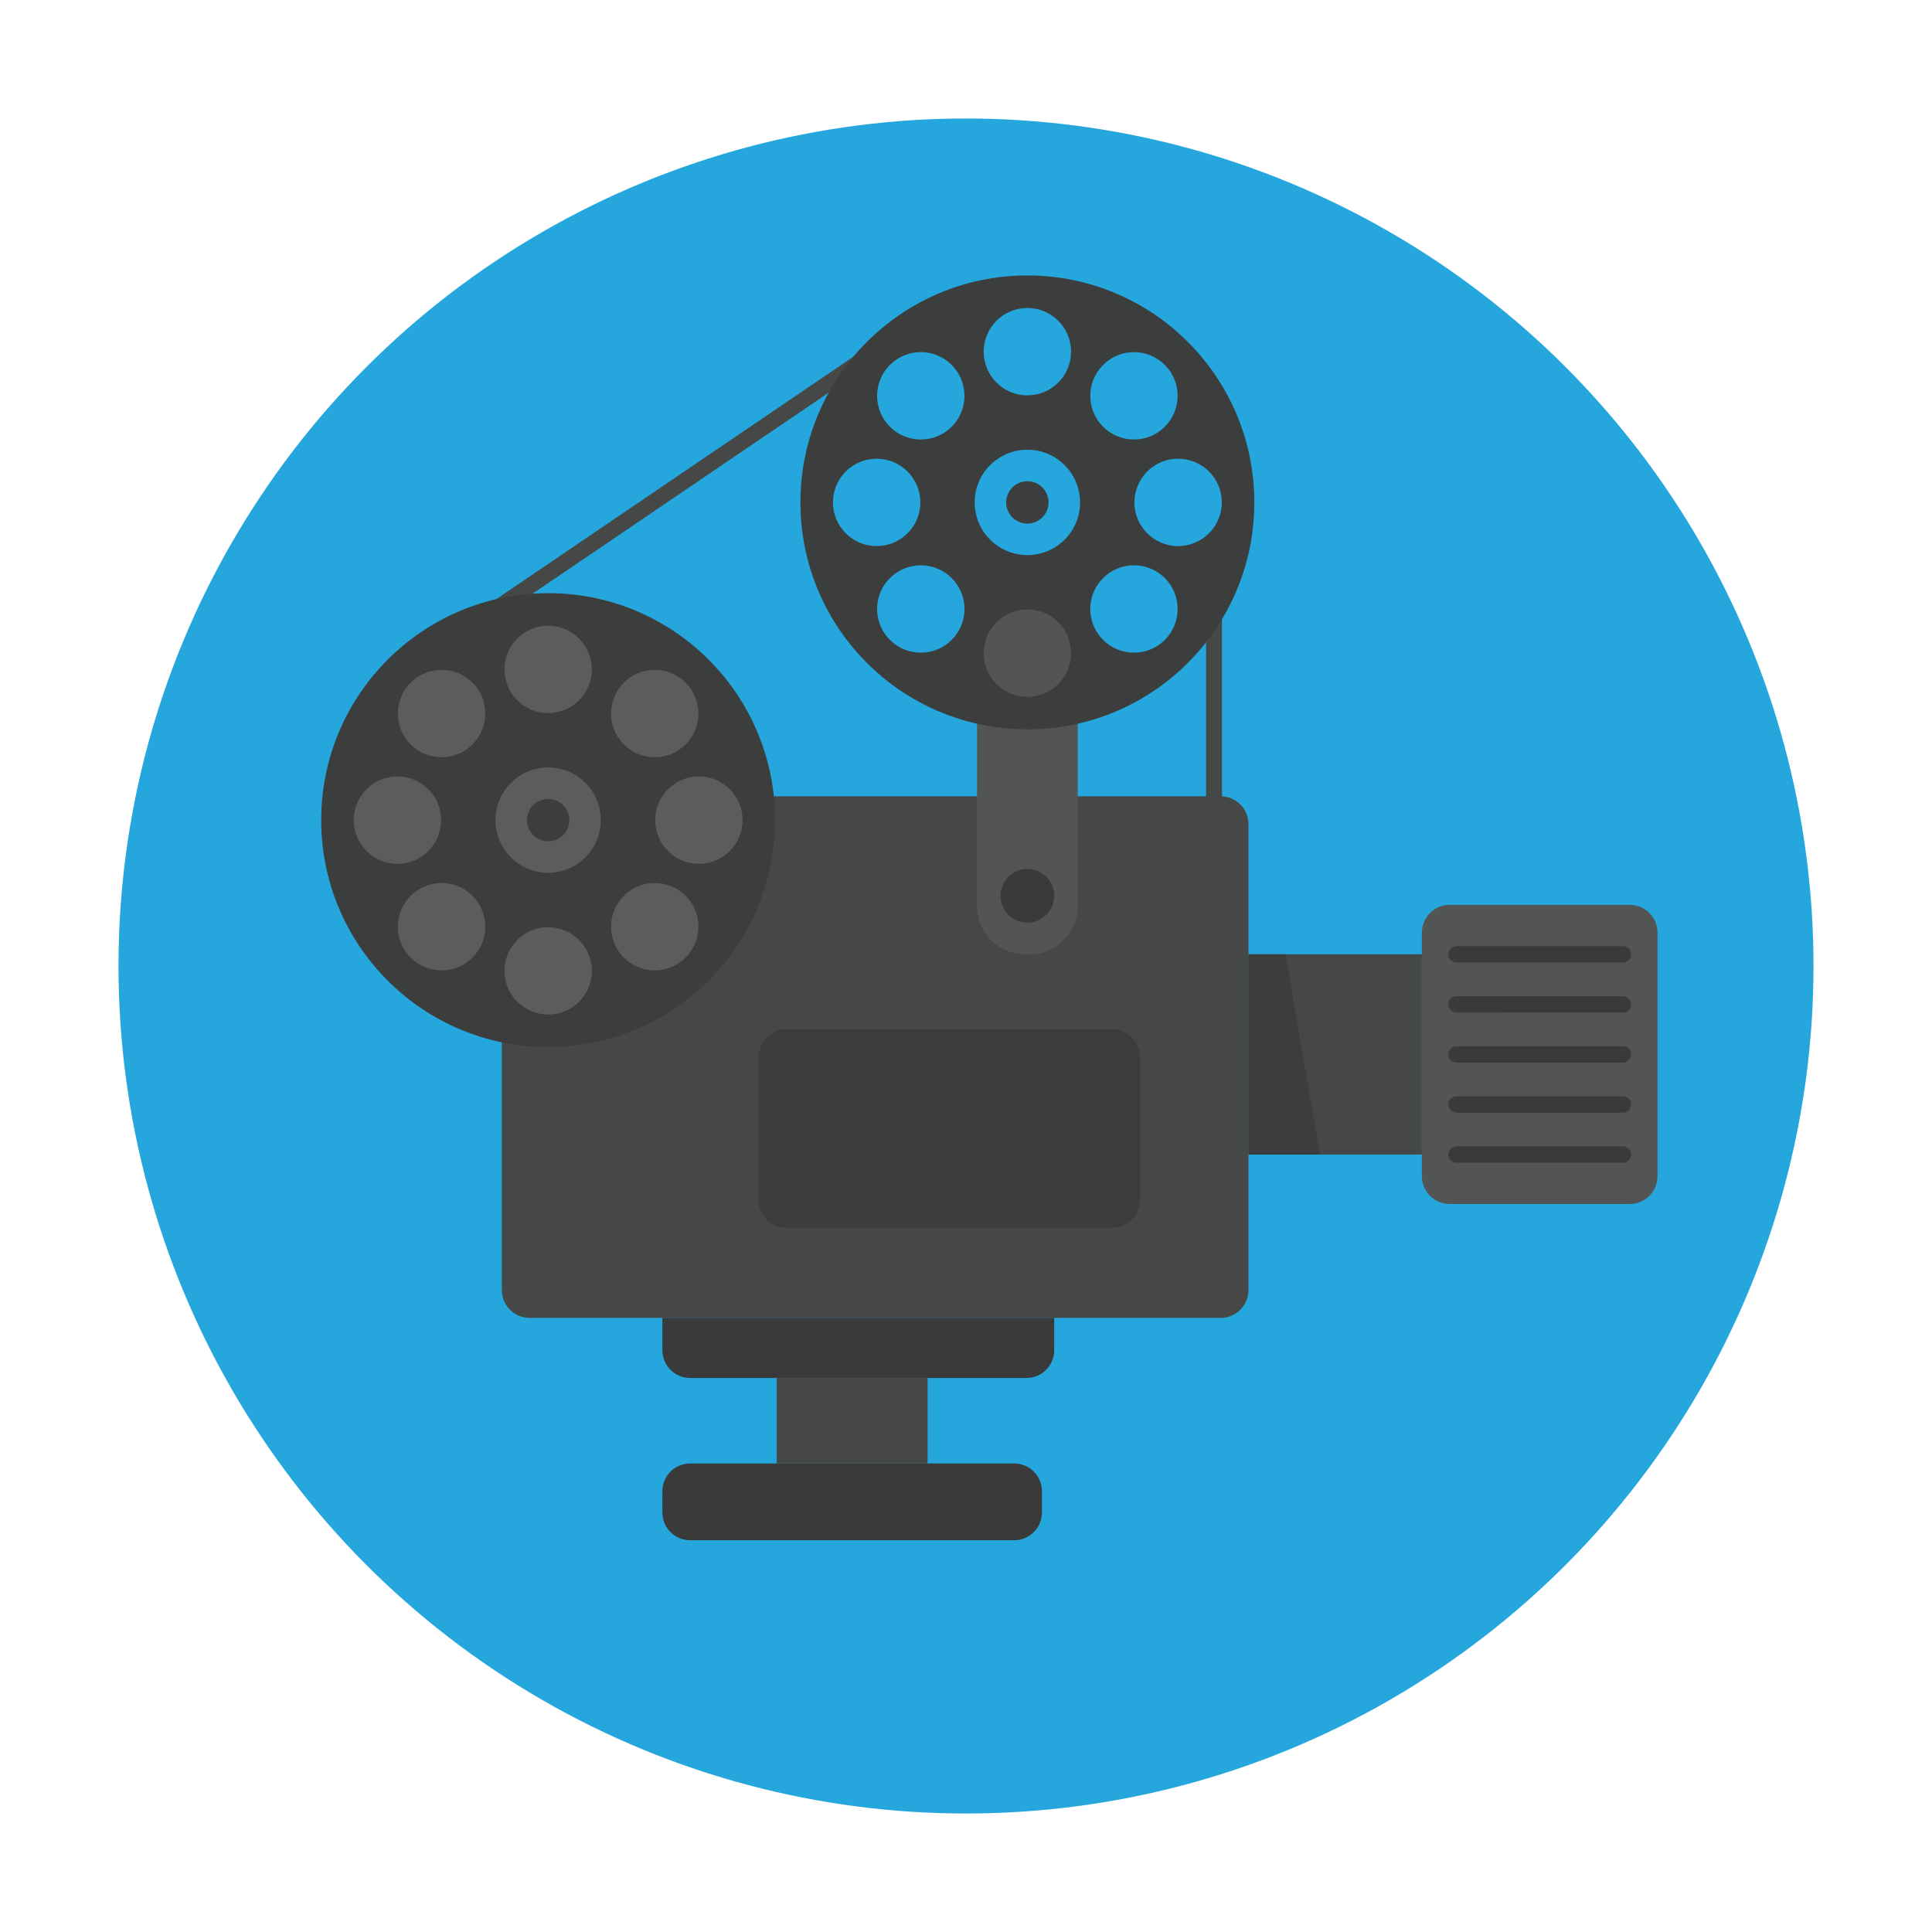 <?xml version="1.0" encoding="utf-8"?>
<!-- Generator: Adobe Illustrator 16.0.0, SVG Export Plug-In . SVG Version: 6.00 Build 0)  -->
<!DOCTYPE svg PUBLIC "-//W3C//DTD SVG 1.1 Tiny//EN" "http://www.w3.org/Graphics/SVG/1.1/DTD/svg11-tiny.dtd">
<svg version="1.1" baseProfile="tiny" id="Layer_1" xmlns="http://www.w3.org/2000/svg" xmlns:xlink="http://www.w3.org/1999/xlink"
	 x="0px" y="0px" width="300px" height="300px" viewBox="0 0 300 300" xml:space="preserve">
<g>
	<circle fill="#25A7DE" cx="150" cy="150" r="131.6"/>
	<g>
		<path fill="#464847" d="M188.515,131.871c-0.682,0-1.233-0.552-1.233-1.233V89.936c0-0.681,0.552-1.233,1.233-1.233
			s1.233,0.552,1.233,1.233v40.701C189.748,131.318,189.196,131.871,188.515,131.871z"/>
		<path fill="#464847" d="M69.288,101.037c-0.395,0-0.783-0.189-1.021-0.541c-0.383-0.563-0.236-1.331,0.328-1.713l69.332-47.074
			c0.563-0.382,1.331-0.235,1.713,0.328c0.383,0.563,0.236,1.331-0.328,1.713l-69.332,47.074
			C69.768,100.968,69.526,101.037,69.288,101.037z"/>
		<rect x="193.859" y="148.182" fill="#464847" width="26.928" height="31.098"/>
		<path fill="#535554" d="M257.377,182.643c0,2.384-1.932,4.317-4.316,4.317h-27.956c-2.385,0-4.317-1.933-4.317-4.317v-37.823
			c0-2.384,1.933-4.317,4.317-4.317h27.956c2.385,0,4.316,1.933,4.316,4.317V182.643z"/>
		<g>
			<path fill="#393A39" d="M253.268,148.182c0,0.702-0.57,1.271-1.271,1.271H226.17c-0.702,0-1.271-0.568-1.271-1.271l0,0
				c0-0.702,0.568-1.271,1.271-1.271h25.827C252.697,146.912,253.268,147.48,253.268,148.182L253.268,148.182z"/>
			<path fill="#393A39" d="M253.268,155.957c0,0.702-0.57,1.271-1.271,1.271H226.17c-0.702,0-1.271-0.569-1.271-1.271l0,0
				c0-0.702,0.568-1.271,1.271-1.271h25.827C252.697,154.686,253.268,155.255,253.268,155.957L253.268,155.957z"/>
			<path fill="#393A39" d="M253.268,163.731c0,0.701-0.57,1.27-1.271,1.27H226.17c-0.702,0-1.271-0.569-1.271-1.27l0,0
				c0-0.702,0.568-1.271,1.271-1.271h25.827C252.697,162.461,253.268,163.03,253.268,163.731L253.268,163.731z"/>
			<path fill="#393A39" d="M253.268,171.506c0,0.701-0.57,1.27-1.271,1.27H226.17c-0.702,0-1.271-0.569-1.271-1.27l0,0
				c0-0.702,0.568-1.271,1.271-1.271h25.827C252.697,170.235,253.268,170.804,253.268,171.506L253.268,171.506z"/>
			<path fill="#393A39" d="M253.268,179.28c0,0.702-0.57,1.271-1.271,1.271H226.17c-0.702,0-1.271-0.568-1.271-1.271l0,0
				c0-0.701,0.568-1.27,1.271-1.27h25.827C252.697,178.01,253.268,178.579,253.268,179.28L253.268,179.28z"/>
		</g>
		<path fill="#464847" d="M193.859,200.323c0,2.384-1.934,4.317-4.317,4.317H82.239c-2.384,0-4.317-1.933-4.317-4.317v-72.358
			c0-2.384,1.934-4.317,4.317-4.317h107.303c2.384,0,4.317,1.933,4.317,4.317V200.323z"/>
		<path fill="#3B3D3C" d="M177.003,186.345c0,2.384-1.933,4.316-4.317,4.316h-50.568c-2.385,0-4.316-1.933-4.316-4.316v-22.202
			c0-2.384,1.932-4.316,4.316-4.316h50.568c2.385,0,4.317,1.932,4.317,4.316V186.345z"/>
		<path fill="#535554" d="M167.344,140.724c0,4.118-3.339,7.458-7.459,7.458h-0.711c-4.118,0-7.458-3.34-7.458-7.458v-43.33
			c0-4.118,3.34-7.458,7.458-7.458h0.711c4.12,0,7.459,3.34,7.459,7.458V140.724z"/>
		<circle fill="#393A39" cx="159.53" cy="139.102" r="4.169"/>
		<path fill="#393A39" d="M102.852,204.64v5.016c0,2.384,1.934,4.317,4.318,4.317h52.212c2.385,0,4.317-1.933,4.317-4.317v-5.016
			H102.852z"/>
		<path fill="#393A39" d="M161.792,234.854c0,2.384-1.933,4.317-4.317,4.317H107.17c-2.385,0-4.318-1.933-4.318-4.317v-3.289
			c0-2.384,1.934-4.317,4.318-4.317h50.305c2.385,0,4.317,1.933,4.317,4.317V234.854z"/>
		<rect x="120.605" y="213.972" fill="#464847" width="23.434" height="13.276"/>
		<polygon fill="#3C3E3D" points="204.963,179.28 193.859,179.28 193.859,148.182 199.615,148.182 		"/>
		<g>
			<path fill="#3C3E3D" d="M159.53,42.773c-19.464,0-35.241,15.778-35.241,35.241c0,19.462,15.777,35.24,35.241,35.24
				c19.462,0,35.24-15.778,35.24-35.24C194.771,58.551,178.992,42.773,159.53,42.773z M171.284,56.667
				c2.648-2.65,6.943-2.65,9.592,0c2.649,2.649,2.649,6.944,0,9.593c-2.648,2.649-6.943,2.649-9.592,0
				C168.634,63.61,168.634,59.316,171.284,56.667z M159.529,47.824c3.746,0,6.784,3.037,6.784,6.784
				c0,3.746-3.038,6.783-6.784,6.783s-6.783-3.037-6.783-6.783C152.746,50.861,155.783,47.824,159.529,47.824z M138.183,56.667
				c2.649-2.649,6.944-2.649,9.594,0s2.649,6.943,0.001,9.594c-2.65,2.649-6.945,2.649-9.595,0
				C135.533,63.611,135.533,59.316,138.183,56.667z M129.34,78.013c0-3.747,3.038-6.784,6.784-6.784
				c3.747,0,6.784,3.037,6.784,6.784c0,3.747-3.037,6.783-6.784,6.783C132.378,84.796,129.34,81.76,129.34,78.013z M147.777,99.36
				c-2.65,2.649-6.945,2.649-9.595,0s-2.649-6.944,0-9.593c2.649-2.649,6.944-2.649,9.595,0
				C150.426,92.416,150.426,96.711,147.777,99.36z M159.529,108.202c-3.746,0-6.783-3.037-6.783-6.783
				c0-3.747,3.037-6.784,6.783-6.784s6.784,3.037,6.784,6.784C166.313,105.165,163.275,108.202,159.529,108.202z M165.313,83.798
				c-3.194,3.195-8.373,3.195-11.568,0s-3.195-8.374,0-11.569c3.195-3.195,8.374-3.195,11.568,0
				C168.51,75.424,168.51,80.604,165.313,83.798z M180.876,99.36c-2.648,2.649-6.943,2.649-9.593,0
				c-2.649-2.649-2.649-6.944,0-9.594c2.649-2.649,6.944-2.649,9.593,0C183.525,92.416,183.526,96.71,180.876,99.36z
				 M182.935,84.796c-3.746,0-6.784-3.037-6.784-6.783c0-3.747,3.038-6.784,6.784-6.784c3.747,0,6.784,3.037,6.784,6.784
				C189.719,81.76,186.682,84.796,182.935,84.796z"/>
			<circle fill="#3C3E3D" cx="159.529" cy="78.014" r="3.289"/>
		</g>
		<circle fill="#5B5D5C" cx="85.116" cy="127.349" r="31.862"/>
		<g>
			<path fill="#3C3E3D" d="M85.117,92.108c-19.465,0-35.241,15.777-35.241,35.241c0,19.462,15.776,35.24,35.241,35.24
				c19.463,0,35.239-15.778,35.239-35.24C120.356,107.885,104.58,92.108,85.117,92.108z M96.87,106.002
				c2.649-2.65,6.943-2.65,9.592,0c2.65,2.649,2.65,6.944,0,9.593c-2.648,2.649-6.942,2.649-9.592,0
				C94.22,112.945,94.221,108.651,96.87,106.002z M85.117,97.159c3.744,0,6.782,3.038,6.782,6.784c0,3.746-3.038,6.783-6.782,6.783
				c-3.748,0-6.784-3.037-6.784-6.783C78.333,100.197,81.369,97.159,85.117,97.159z M63.769,106.001c2.65-2.649,6.946-2.649,9.595,0
				c2.649,2.649,2.649,6.943,0,9.594c-2.648,2.649-6.945,2.649-9.595,0C61.12,112.946,61.12,108.651,63.769,106.001z
				 M54.928,127.348c0-3.747,3.037-6.784,6.782-6.784c3.748,0,6.784,3.037,6.784,6.784c0,3.747-3.036,6.783-6.784,6.783
				C57.965,134.131,54.928,131.095,54.928,127.348z M73.363,148.695c-2.648,2.649-6.945,2.649-9.595,0
				c-2.648-2.649-2.648-6.944,0-9.593c2.649-2.649,6.944-2.649,9.595,0C76.013,141.751,76.013,146.046,73.363,148.695z
				 M85.117,157.537c-3.748,0-6.784-3.037-6.784-6.783c0-3.747,3.036-6.784,6.784-6.784c3.744,0,6.782,3.038,6.782,6.784
				C91.899,154.5,88.861,157.537,85.117,157.537z M90.901,133.133c-3.194,3.195-8.374,3.195-11.57,0
				c-3.194-3.195-3.194-8.374,0-11.569c3.196-3.195,8.376-3.195,11.57,0C94.096,124.759,94.096,129.938,90.901,133.133z
				 M106.462,148.695c-2.648,2.649-6.942,2.649-9.592,0c-2.65-2.649-2.65-6.944,0-9.594c2.649-2.649,6.943-2.649,9.592,0
				C109.111,141.751,109.112,146.045,106.462,148.695z M108.521,134.131c-3.746,0-6.782-3.037-6.782-6.783
				c0-3.747,3.036-6.784,6.782-6.784c3.748,0,6.784,3.037,6.784,6.784C115.305,131.095,112.269,134.131,108.521,134.131z"/>
			<circle fill="#3C3E3D" cx="85.116" cy="127.349" r="3.289"/>
		</g>
	</g>
</g>
</svg>
